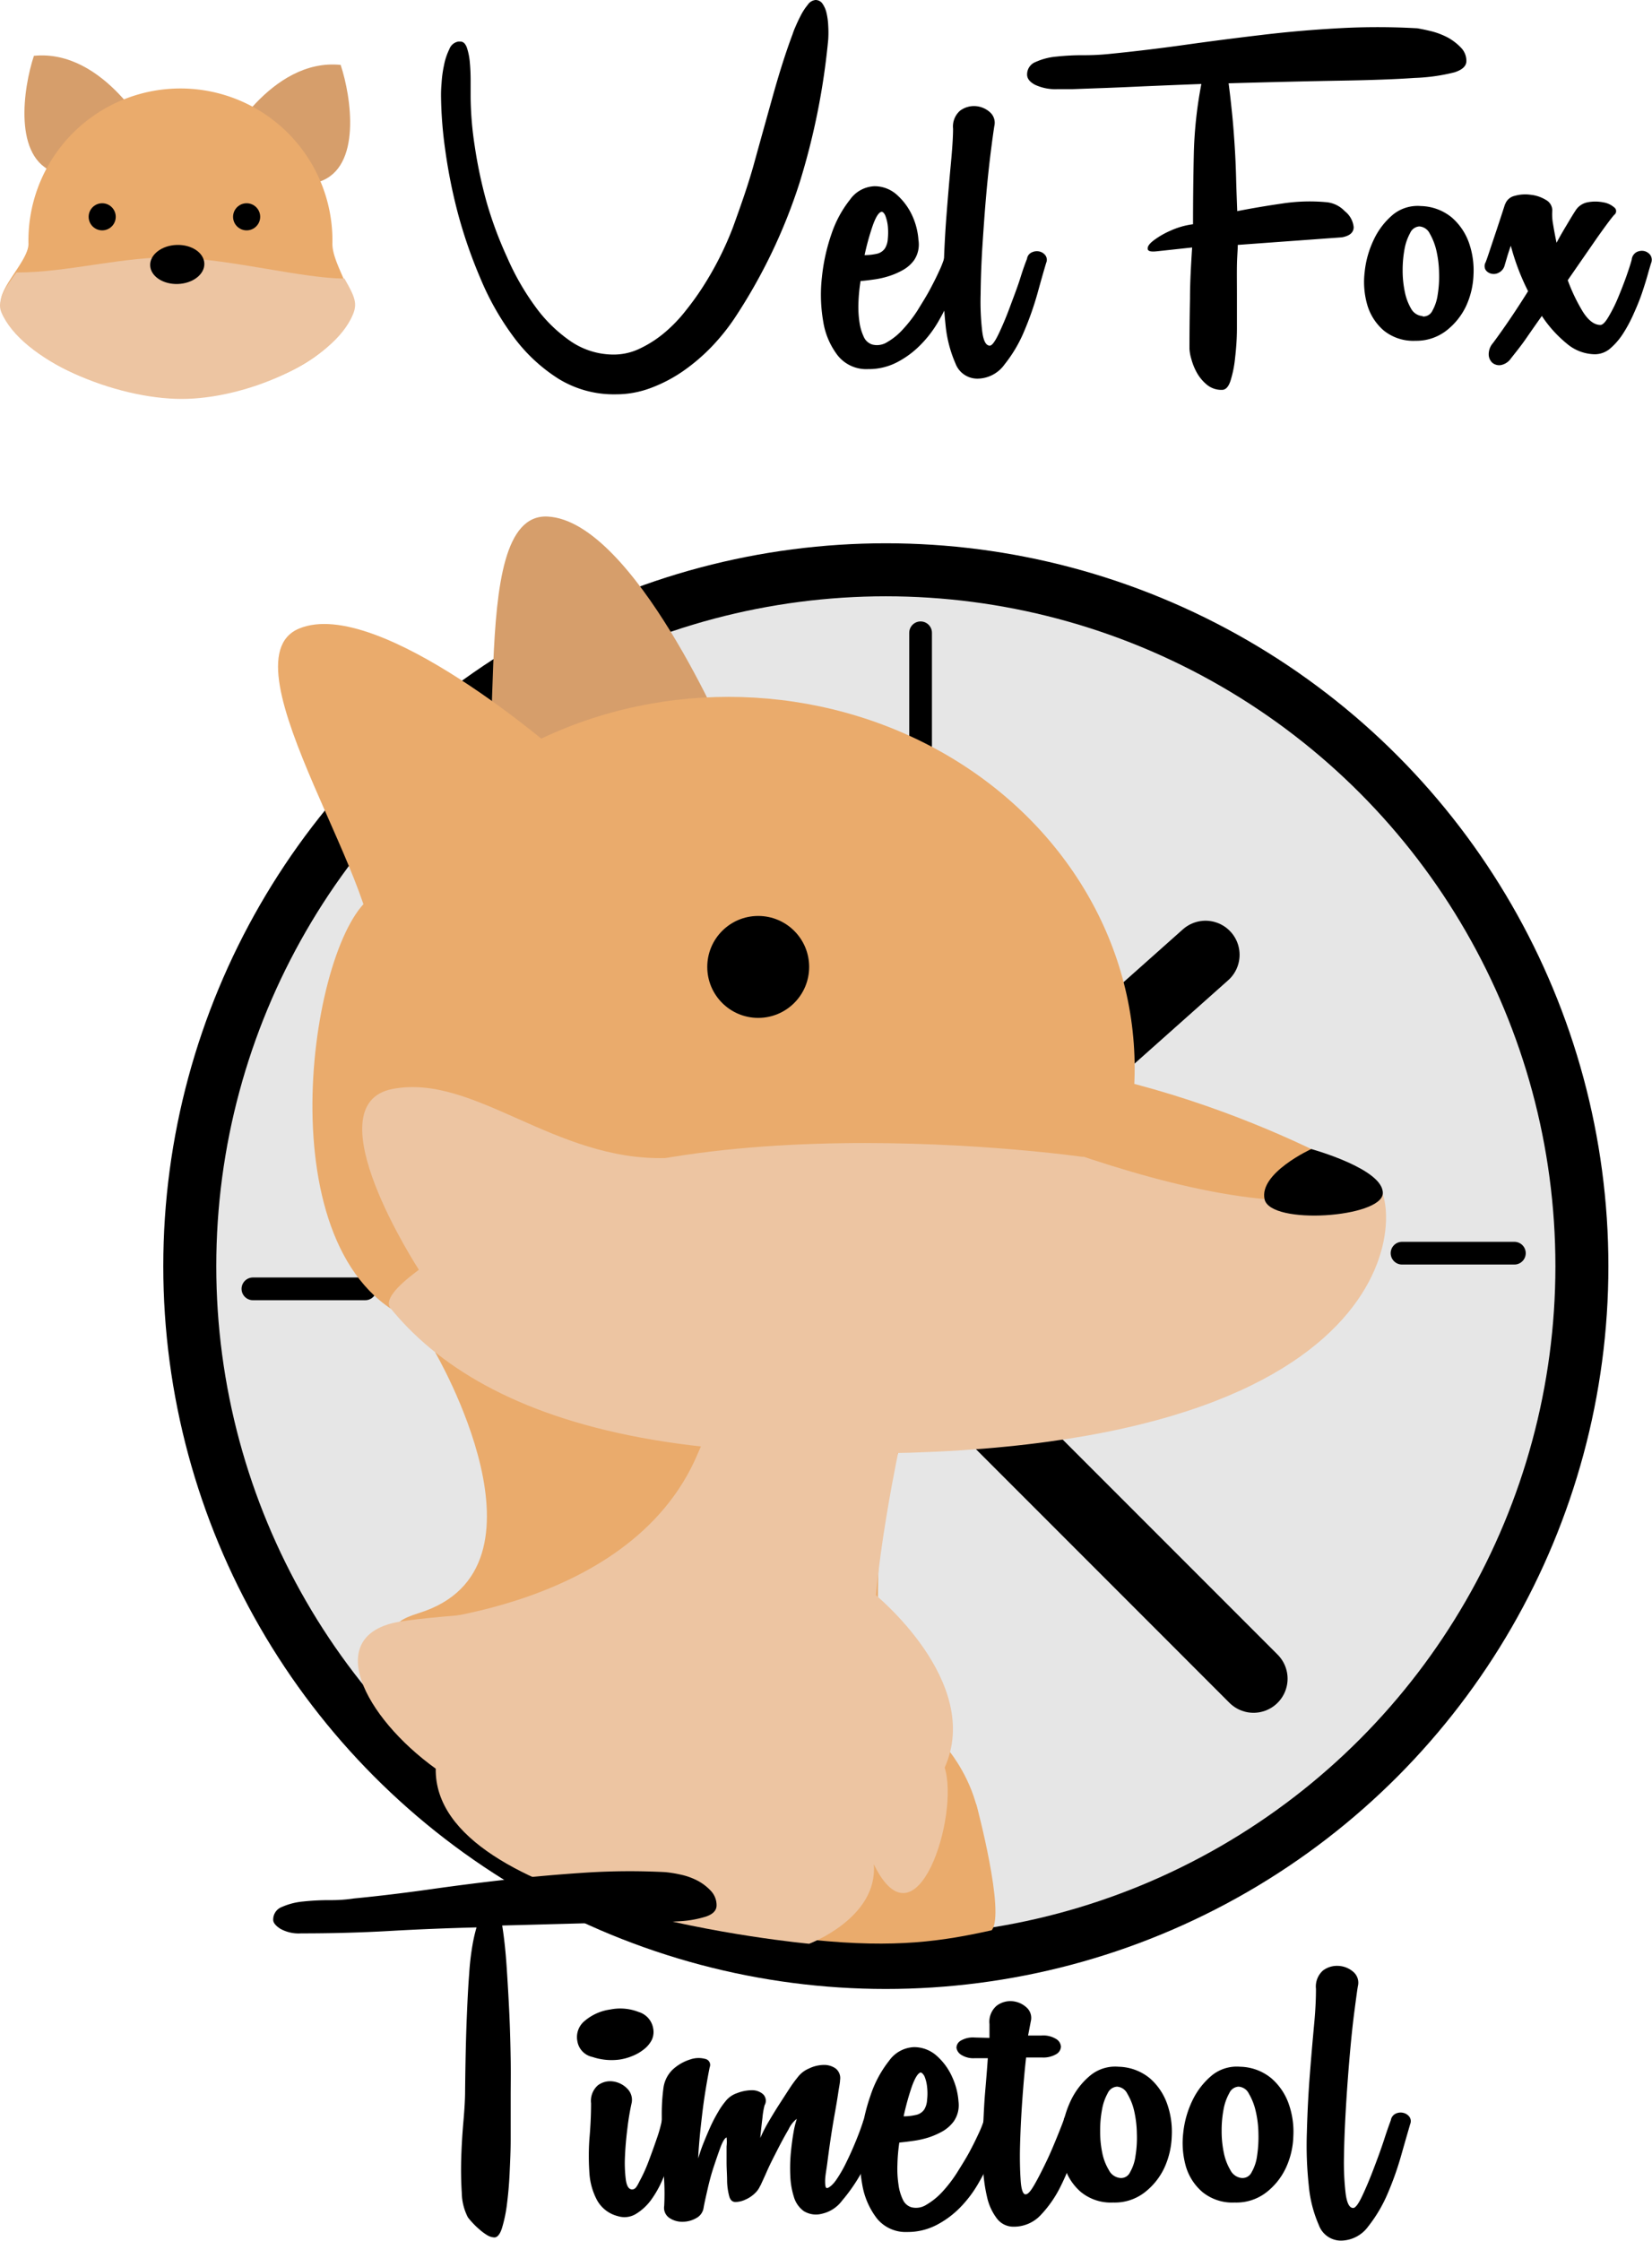 <svg xmlns="http://www.w3.org/2000/svg" viewBox="0 0 218.23 295.95"><defs><style>.cls-1{fill:#e6e6e6;}.cls-2,.cls-3,.cls-4{fill:none;stroke:#000;stroke-miterlimit:10;}.cls-2,.cls-3{stroke-linecap:round;}.cls-2{stroke-width:9px;}.cls-3{stroke-width:3px;}.cls-4{stroke-width:7px;}.cls-5{fill:#eaab6c;}.cls-6{fill:#d69e6b;}.cls-7{fill:#edc5a2;}</style></defs><title>timetool</title><g id="Laag_2" data-name="Laag 2"><g id="Laag_1-2" data-name="Laag 1"><circle class="cls-1" cx="117.02" cy="167.19" r="91.95"/><line class="cls-2" x1="114.48" y1="170.55" x2="165.59" y2="221.67"/><line class="cls-2" x1="113.06" y1="167.19" x2="159.25" y2="126.08"/><line class="cls-3" x1="121.61" y1="83.56" x2="121.61" y2="98.4"/><line class="cls-3" x1="200.05" y1="165.48" x2="185.21" y2="165.48"/><line class="cls-3" x1="48.25" y1="170.19" x2="33.41" y2="170.19"/><circle class="cls-4" cx="117.02" cy="167.19" r="91.95"/><path class="cls-5" d="M182,156.41s-25.25-15.88-56.46-17-13.62,17.88,11.06,23.27S182,156.41,182,156.41Z"/><path class="cls-5" d="M129,238.35s3.84,14.31,2,16.54c-6.46,1.43-12.61,2.39-23.59,1.27S124.29,228.49,129,238.35Z"/><path class="cls-6" d="M96.22,98.08S83.77,68.81,72.35,68.21,68.14,106,61.69,112.65"/><path class="cls-5" d="M57.47,178.55S74.22,207.13,55.34,213s61.13,8.22,61.13,8.22-4-36.36,10.78-37"/><path class="cls-5" d="M74,99.62S50.07,78.61,39.51,83s12.56,35.92,9.6,44.67"/><ellipse class="cls-5" cx="96.22" cy="141.06" rx="53.67" ry="49.04"/><path class="cls-7" d="M119,143s46.25,22.47,63,13.39c3.4,3.69,4.12,38.6-79.65,35.33S48,121.43,48,121.43"/><path class="cls-5" d="M85.12,151.73s-37.45,16.92-33.45,21.11c-17.05-11.3-9.81-52-1.73-54.84s34.47,33.73,34.47,33.73Z"/><path class="cls-5" d="M143.22,152.79S85,144.38,60.44,163.39c1.28-9.79-21.28-52.2,0-49.22S143.22,152.79,143.22,152.79Z"/><path class="cls-5" d="M125.5,231.36s11.78,14.56-5.25,22.71-35.13-22.71-35.13-22.71Z"/><path class="cls-7" d="M115.43,210.41s14.47,11.63,9.36,23c2,6.24-3.69,24.39-9.36,12.76.57,7.1-8.54,10.5-8.54,10.5s-49.62-4.54-49.33-23.12c-9.46-6.81-15.1-17.7-4.72-19.42S115.43,210.41,115.43,210.41Z"/><path class="cls-7" d="M51.26,214.49s31.83-1,40.91-22.53,26.45,0,26.45,0-5.36,25.59-2.15,29.25"/><path class="cls-7" d="M55.34,167.68s-14.24-21.85-3.46-23.89,21.31,9.52,36.05,9.13-21.7,16.35-32.59,17.48C51.26,170.83,55.34,167.68,55.34,167.68Z"/><circle cx="100.16" cy="127.68" r="6.73"/><path d="M173.22,151.73s-6.93,3.17-6.17,6.63,15.52,2.43,15.62-.79S173.22,151.73,173.22,151.73Z"/><path class="cls-6" d="M29.62,19.31S35.7,7.63,45,8.57c1.4,4.2,2.81,13.55-2.8,15.42S28.22,21.65,29.62,19.31Z"/><path class="cls-6" d="M19.9,18.12S13.83,6.44,4.48,7.37c-1.4,4.21-2.8,13.55,2.81,15.42S21.31,20.46,19.9,18.12Z"/><path class="cls-5" d="M43.91,32.21c0,2.77,3.4,6.94,2.39,9.34-3,7.2-14.15,10.73-22.46,10.73C15,52.28,2.9,48.23.18,40.36c-.71-2.06,3.58-5.86,3.58-8.15a20.08,20.08,0,1,1,40.15,0Z"/><path class="cls-7" d="M45.5,36.78c1.59,2.78,1.81,3.49.8,5.43C43.25,48,32.35,52.68,24,52.68,15.24,52.68,2.9,47.61.18,41.25c-.71-1.66.8-3.66,2-5.27C9,36,16.5,33.78,23.24,34,30.71,34.26,40.07,36.78,45.5,36.78Z"/><circle cx="32.58" cy="28.63" r="1.79"/><circle cx="13.5" cy="28.63" r="1.79"/><ellipse cx="23.42" cy="34.92" rx="3.58" ry="2.58" transform="translate(-1.25 0.87) rotate(-2.07)"/><path d="M92.77,38A42.83,42.83,0,0,0,96.83,30c1-2.77,2-5.57,2.78-8.4S101.2,15.87,102,13s1.66-5.71,2.71-8.51a8.83,8.83,0,0,1,.39-1c.21-.5.45-1,.71-1.5a7.7,7.7,0,0,1,.89-1.35A1.4,1.4,0,0,1,107.73,0a1.11,1.11,0,0,1,.93.5,3.52,3.52,0,0,1,.53,1.24,9.13,9.13,0,0,1,.22,1.68,14.87,14.87,0,0,1,0,1.78,93.17,93.17,0,0,1-3.77,18.88A72.34,72.34,0,0,1,97.05,42a27.9,27.9,0,0,1-3,3.74,25.28,25.28,0,0,1-3.78,3.24A19.32,19.32,0,0,1,86,51.22a13,13,0,0,1-4.67.85A13.94,13.94,0,0,1,73.75,50a22,22,0,0,1-5.91-5.52,36.12,36.12,0,0,1-4.38-7.73,63.62,63.62,0,0,1-3-8.69,70.19,70.19,0,0,1-1.67-8.44,54.34,54.34,0,0,1-.53-7c0-.29,0-.82.07-1.61a15.42,15.42,0,0,1,.32-2.38,8.4,8.4,0,0,1,.71-2.14,1.55,1.55,0,0,1,1.18-1h.28c.38,0,.67.28.86.82a8.38,8.38,0,0,1,.39,2c.07.76.1,1.56.1,2.39v2.1a44.54,44.54,0,0,0,.54,6.48,61.36,61.36,0,0,0,1.57,7.41A51.47,51.47,0,0,0,67,34a33.66,33.66,0,0,0,3.71,6.48,19.11,19.11,0,0,0,4.7,4.6,10.07,10.07,0,0,0,5.73,1.74A7.93,7.93,0,0,0,84.58,46a15,15,0,0,0,3.24-2.1A19.22,19.22,0,0,0,90.6,41,36.31,36.31,0,0,0,92.77,38Z"/><path d="M120.77,34.33a4.53,4.53,0,0,1-1.43,1.29,9.7,9.7,0,0,1-1.85.82,11.7,11.7,0,0,1-2,.46c-.69.1-1.29.17-1.81.21A22.87,22.87,0,0,0,113.4,40a13.78,13.78,0,0,0,.14,2.57,6.61,6.61,0,0,0,.57,1.92,1.82,1.82,0,0,0,1.1,1,2.51,2.51,0,0,0,2-.32,8.46,8.46,0,0,0,2.06-1.68A17.74,17.74,0,0,0,121.2,41c.61-1,1.16-1.86,1.63-2.74s.88-1.69,1.21-2.42a13.27,13.27,0,0,0,.65-1.61,1.32,1.32,0,0,1,.67-.85,1.51,1.51,0,0,1,.89-.14,1.06,1.06,0,0,1,.72.46,1.25,1.25,0,0,1,.14,1c-.1.29-.26.85-.5,1.68a23.82,23.82,0,0,1-1,2.81,32.93,32.93,0,0,1-1.64,3.24,15,15,0,0,1-2.32,3.06,12.27,12.27,0,0,1-3.1,2.32,8.09,8.09,0,0,1-3.88.93,4.82,4.82,0,0,1-4-1.79,9.86,9.86,0,0,1-1.92-4.48,20.64,20.64,0,0,1-.18-5.81,25.3,25.3,0,0,1,1.28-5.8,14.91,14.91,0,0,1,2.43-4.49,4.16,4.16,0,0,1,3.24-1.78,4.41,4.41,0,0,1,3,1.17,8.36,8.36,0,0,1,2,2.74,9.26,9.26,0,0,1,.81,3.21A3.71,3.71,0,0,1,120.77,34.33ZM116.35,28c-.33.14-.69.74-1.07,1.81a34,34,0,0,0-1.07,3.88,7.55,7.55,0,0,0,1.57-.17,1.74,1.74,0,0,0,1.14-.75,2.73,2.73,0,0,0,.36-1.25,8.53,8.53,0,0,0,0-1.67,5.44,5.44,0,0,0-.35-1.43Q116.64,27.85,116.35,28Z"/><path d="M125.9,17a2.78,2.78,0,0,1,.92-2.38,3.08,3.08,0,0,1,2-.61,3.17,3.17,0,0,1,1.93.79,1.85,1.85,0,0,1,.6,1.85c-.09.57-.25,1.68-.46,3.35s-.42,3.57-.61,5.73-.35,4.41-.5,6.73-.22,4.48-.24,6.45a33.5,33.5,0,0,0,.21,4.84c.16,1.26.49,1.89,1,1.89.29,0,.68-.52,1.18-1.57s1-2.23,1.49-3.56,1-2.62,1.39-3.88.71-2.08.86-2.46a1.08,1.08,0,0,1,.64-.85,1.55,1.55,0,0,1,1-.11,1.38,1.38,0,0,1,.78.5,1,1,0,0,1,.11,1q-.43,1.43-1.14,4a41.11,41.11,0,0,1-1.78,5.06,18.16,18.16,0,0,1-2.57,4.34A4.44,4.44,0,0,1,129.1,50a3.08,3.08,0,0,1-2.88-2,16.69,16.69,0,0,1-1.32-5.17,49.67,49.67,0,0,1-.25-7c.07-2.56.2-5.07.39-7.51s.38-4.68.57-6.7S125.9,18.07,125.9,17Z"/><path d="M175.33,26.71a3.83,3.83,0,0,1,2.32,1.18,3.06,3.06,0,0,1,1.17,2.1q0,1.07-1.56,1.35l-13.75,1c0,.62-.09,1.52-.11,2.71s0,2.49,0,3.91,0,2.88,0,4.35-.11,2.81-.25,4a14.6,14.6,0,0,1-.61,3c-.26.78-.63,1.17-1.1,1.17a3,3,0,0,1-2-.67,5.61,5.61,0,0,1-1.32-1.57,7.83,7.83,0,0,1-.74-1.82,5.75,5.75,0,0,1-.25-1.35q0-3.35.07-6.66c0-2.21.14-4.45.28-6.73l-4.63.5c-.81.09-1.22,0-1.24-.33s.23-.67.78-1.1a11.05,11.05,0,0,1,2.21-1.28,10.44,10.44,0,0,1,3-.86q0-4.48.1-9.15a55.62,55.62,0,0,1,1-9.37q-5.47.21-8.76.36c-2.18.1-3.92.17-5.2.21l-3,.11-2,0a6.35,6.35,0,0,1-3-.57c-.71-.37-1.06-.83-1.06-1.35a1.75,1.75,0,0,1,1.14-1.67,8.43,8.43,0,0,1,2.77-.71,32.17,32.17,0,0,1,3.49-.18,31.65,31.65,0,0,0,3.28-.15q5.06-.5,10.12-1.21t10.15-1.31c3.39-.41,6.8-.7,10.22-.89a92.41,92.41,0,0,1,10.26,0h.07c.57.09,1.22.23,2,.42a10,10,0,0,1,2.1.82A7.21,7.21,0,0,1,193,6.3a2.49,2.49,0,0,1,.71,1.75c0,.67-.52,1.16-1.57,1.5a24.79,24.79,0,0,1-5.27.74q-3.7.26-9.72.36T162.3,11q.21,1.58.42,3.63c.15,1.38.26,2.82.36,4.31s.17,3,.21,4.56.1,3,.15,4.38q2.91-.57,5.91-1A24,24,0,0,1,175.33,26.71Z"/><path d="M187,45a6.22,6.22,0,0,1-4.2-1.35,7.08,7.08,0,0,1-2.17-3.35,10.9,10.9,0,0,1-.36-4.35,12.87,12.87,0,0,1,1.21-4.31A9.72,9.72,0,0,1,184,28.35a5.16,5.16,0,0,1,3.71-1.14,6.66,6.66,0,0,1,4.06,1.5,7.9,7.9,0,0,1,2.28,3.35,11,11,0,0,1,.6,4.23,10.76,10.76,0,0,1-1,4.17,8.94,8.94,0,0,1-2.6,3.21A6.47,6.47,0,0,1,187,45Zm.93-3.21a1.31,1.31,0,0,0,1.28-.74,6,6,0,0,0,.71-2.14,14.7,14.7,0,0,0,.18-2.89,14.15,14.15,0,0,0-.35-2.92,8.28,8.28,0,0,0-.89-2.28,1.65,1.65,0,0,0-1.36-.92,1.42,1.42,0,0,0-1.21.85,7,7,0,0,0-.75,2.14,15.22,15.22,0,0,0-.25,2.81,13.49,13.49,0,0,0,.29,2.85,7.18,7.18,0,0,0,.85,2.25A1.88,1.88,0,0,0,187.94,41.74Z"/><path d="M208.1,27.85a2.4,2.4,0,0,1,1.64-1.14,5.35,5.35,0,0,1,2,0,2.91,2.91,0,0,1,1.49.67.61.61,0,0,1,0,1q-.57.64-2.28,3.06L207.1,37a23.5,23.5,0,0,0,2,4.17c.74,1.16,1.51,1.74,2.32,1.74.28,0,.64-.35,1.06-1.07a19.21,19.21,0,0,0,1.25-2.49q.6-1.43,1.11-2.85c.33-.95.57-1.68.71-2.21a1.27,1.27,0,0,1,.64-1,1.53,1.53,0,0,1,1-.14,1.39,1.39,0,0,1,.82.53,1.13,1.13,0,0,1,.1,1.07c-.09.29-.24.77-.43,1.46s-.44,1.49-.74,2.39-.68,1.83-1.11,2.78A18.72,18.72,0,0,1,214.44,44a9,9,0,0,1-1.71,2,3.14,3.14,0,0,1-2.07.78,5.84,5.84,0,0,1-3.7-1.42,16.2,16.2,0,0,1-3.28-3.64c-.71,1-1.41,2-2.1,3s-1.37,1.82-2,2.63a2.1,2.1,0,0,1-1.32.86,1.43,1.43,0,0,1-1.1-.29,1.51,1.51,0,0,1-.5-1.07,2.24,2.24,0,0,1,.57-1.56q2.28-3.08,4.63-6.84a30.6,30.6,0,0,1-2.28-6c-.14.38-.28.81-.43,1.28l-.42,1.43A1.5,1.5,0,0,1,198,36a1.38,1.38,0,0,1-1,.14,1.25,1.25,0,0,1-.75-.5,1,1,0,0,1,0-1c.15-.38.36-1,.64-1.85l.86-2.57c.33-1,.69-2.09,1.07-3.27V27a1.73,1.73,0,0,1,1.28-1.14,5.06,5.06,0,0,1,2.1-.14,4.8,4.8,0,0,1,2,.67,1.6,1.6,0,0,1,.86,1.39,7.07,7.07,0,0,0,.1,1.82c.12.73.27,1.55.46,2.46.53-1,1-1.78,1.43-2.5S207.81,28.28,208.1,27.85Z"/><path d="M87.87,247.21a16.56,16.56,0,0,1,2,.32,8.89,8.89,0,0,1,2.24.79,6.6,6.6,0,0,1,1.8,1.37,2.76,2.76,0,0,1,.75,1.91c0,.67-.47,1.16-1.4,1.48a14.24,14.24,0,0,1-3.35.61c-1.3.09-2.64.14-4,.14H82.4l-16.06.43c.24,1.49.44,3.27.58,5.33s.26,4.15.36,6.26.15,4.15.18,6.09,0,3.52,0,4.72c0,.43,0,1.18,0,2.26s0,2.32,0,3.71-.07,2.84-.14,4.36-.2,2.89-.36,4.14a18.46,18.46,0,0,1-.65,3.09c-.26.82-.61,1.23-1,1.23a2,2,0,0,1-1-.33,6.66,6.66,0,0,1-1-.75,9.39,9.39,0,0,1-.9-.87,7.14,7.14,0,0,1-.61-.72,7.34,7.34,0,0,1-.8-3.24c-.09-1.44-.12-3-.07-4.61s.15-3.23.29-4.82.22-2.93.22-4q.06-5.68.21-9.4c.1-2.47.2-4.5.33-6.08a34.36,34.36,0,0,1,.43-3.75,21.25,21.25,0,0,1,.54-2.37c-3.84.1-7.67.25-11.49.47s-7.71.32-11.7.32a5,5,0,0,1-2.73-.61c-.63-.41-.94-.8-.94-1.19a1.77,1.77,0,0,1,1.15-1.69,8.94,8.94,0,0,1,2.81-.72,32.44,32.44,0,0,1,3.49-.18,20.13,20.13,0,0,0,3.21-.22q5-.49,10.15-1.22t10.26-1.3c3.43-.38,6.88-.68,10.33-.9A90.88,90.88,0,0,1,87.87,247.21Z"/><path d="M86.29,267.87a2.48,2.48,0,0,1-.18,1.48,3.71,3.71,0,0,1-1,1.22,6,6,0,0,1-1.52.9,7.27,7.27,0,0,1-1.8.5,7.93,7.93,0,0,1-3.52-.35,2.54,2.54,0,0,1-2-2.09,2.75,2.75,0,0,1,1-2.7,6.6,6.6,0,0,1,3.35-1.48,6.67,6.67,0,0,1,3.75.33A2.74,2.74,0,0,1,86.29,267.87Zm-8.21,9.87a2.74,2.74,0,0,1,.9-2.38,2.71,2.71,0,0,1,2-.51,3.2,3.2,0,0,1,1.87.94,2.07,2.07,0,0,1,.58,1.95,32.12,32.12,0,0,0-.54,3.23q-.25,1.95-.33,3.75a17.43,17.43,0,0,0,.11,3.09c.12.87.4,1.3.83,1.3s.63-.37,1-1.11a20.6,20.6,0,0,0,1.19-2.63q.57-1.51,1.08-3a18,18,0,0,0,.65-2.3,1.46,1.46,0,0,1,.72-1,1.32,1.32,0,0,1,1.76.39,1.09,1.09,0,0,1,.11,1.08c-.1.29-.25.83-.47,1.62s-.49,1.67-.82,2.63-.74,2-1.19,3A13.79,13.79,0,0,1,86,290.51a7,7,0,0,1-2,1.84,2.91,2.91,0,0,1-2.37.29,4.33,4.33,0,0,1-2.77-2.13,8.78,8.78,0,0,1-1-3.59,32,32,0,0,1,0-4.47Q78.08,280,78.08,277.74Z"/><path d="M87.65,275.65A4.1,4.1,0,0,1,89,273.16a6.13,6.13,0,0,1,2.2-1.22,3.33,3.33,0,0,1,1.94-.07.81.81,0,0,1,.61,1.11c-.14.68-.31,1.59-.5,2.74s-.36,2.33-.5,3.53-.27,2.34-.36,3.42-.15,1.86-.15,2.34a20.81,20.81,0,0,1,.72-2.09c.29-.72.59-1.43.9-2.12a19.93,19.93,0,0,1,1-1.91,9.65,9.65,0,0,1,.94-1.37,3.26,3.26,0,0,1,1.55-1.12,5.53,5.53,0,0,1,1.94-.39,2.21,2.21,0,0,1,1.48.5A1.19,1.19,0,0,1,101,278a10.15,10.15,0,0,0-.28,1.66c-.1.81-.2,1.7-.29,2.66a20.89,20.89,0,0,1,1.15-2.23q.72-1.23,1.44-2.34c.48-.74.92-1.43,1.33-2.05a15.82,15.82,0,0,1,1-1.37,3.67,3.67,0,0,1,1.52-1.19,4.63,4.63,0,0,1,1.94-.47,2.64,2.64,0,0,1,1.58.47,1.62,1.62,0,0,1,.58,1.55c0,.34-.13.91-.25,1.73s-.28,1.75-.47,2.81-.37,2.16-.54,3.31-.31,2.19-.43,3.13S109,287.34,109,288s.06.93.25.93.68-.33,1.16-1a17.05,17.05,0,0,0,1.4-2.42c.46-.93.89-1.9,1.3-2.91s.7-1.82.9-2.45a1.5,1.5,0,0,1,.68-.9,1.22,1.22,0,0,1,.9-.14,1.24,1.24,0,0,1,.72.5,1.26,1.26,0,0,1,.14,1.05,17,17,0,0,1-1,2.84,31,31,0,0,1-1.83,3.71,22.58,22.58,0,0,1-2.38,3.38,4.53,4.53,0,0,1-2.66,1.73,3.06,3.06,0,0,1-2.42-.36,3.56,3.56,0,0,1-1.29-1.87,10.47,10.47,0,0,1-.47-2.77,22.19,22.19,0,0,1,.07-3.06c.1-1,.22-1.91.36-2.71a12.52,12.52,0,0,1,.43-1.76,3.63,3.63,0,0,0-1.08,1.37q-.72,1.23-1.47,2.7c-.51,1-1,1.94-1.41,2.88s-.72,1.57-.86,1.91v-.07a2.78,2.78,0,0,1-.68,1,4.09,4.09,0,0,1-1.26.86,3.25,3.25,0,0,1-1.34.33c-.4,0-.68-.24-.82-.73a8.53,8.53,0,0,1-.29-2c0-.84-.07-1.66-.07-2.45s0-1.51,0-2.16a5.14,5.14,0,0,0,0-1.19c-.24.1-.51.53-.8,1.3s-.58,1.63-.9,2.59-.58,1.94-.82,3-.41,1.8-.51,2.38a1.85,1.85,0,0,1-1,1.4,3.61,3.61,0,0,1-1.8.47,3,3,0,0,1-1.73-.51,1.61,1.61,0,0,1-.68-1.58,31.18,31.18,0,0,0,0-3.28c-.07-1.36-.14-2.79-.21-4.28s-.11-2.95-.11-4.39A25.63,25.63,0,0,1,87.65,275.65Z"/><path d="M126,280.11a4.84,4.84,0,0,1-1.44,1.3,10.2,10.2,0,0,1-1.87.83,12.25,12.25,0,0,1-2.06.46c-.69.1-1.3.17-1.83.22a23.33,23.33,0,0,0-.25,2.95,14,14,0,0,0,.14,2.59,6.51,6.51,0,0,0,.58,2,1.83,1.83,0,0,0,1.11,1,2.52,2.52,0,0,0,2-.33,9.08,9.08,0,0,0,2.09-1.69,18.13,18.13,0,0,0,1.94-2.52c.62-1,1.18-1.88,1.66-2.77s.88-1.71,1.22-2.45a13.24,13.24,0,0,0,.65-1.62,1.33,1.33,0,0,1,.68-.86,1.46,1.46,0,0,1,.9-.15,1.11,1.11,0,0,1,.72.47,1.27,1.27,0,0,1,.15,1c-.1.29-.27.86-.51,1.7a25,25,0,0,1-1,2.84,31.51,31.51,0,0,1-1.66,3.27,15.68,15.68,0,0,1-2.34,3.1,12.26,12.26,0,0,1-3.13,2.34,8.28,8.28,0,0,1-3.92.94,4.88,4.88,0,0,1-4-1.8,10.06,10.06,0,0,1-1.94-4.54,20.33,20.33,0,0,1-.18-5.87,25.19,25.19,0,0,1,1.3-5.86,14.88,14.88,0,0,1,2.44-4.54,4.24,4.24,0,0,1,3.28-1.8,4.48,4.48,0,0,1,3.06,1.19,8.17,8.17,0,0,1,2,2.77,9.23,9.23,0,0,1,.83,3.24A3.75,3.75,0,0,1,126,280.11Zm-4.47-6.41c-.33.15-.69.76-1.08,1.84a34.68,34.68,0,0,0-1.08,3.92,7.18,7.18,0,0,0,1.59-.18,1.74,1.74,0,0,0,1.15-.75,2.78,2.78,0,0,0,.36-1.26,7.38,7.38,0,0,0,0-1.69,5,5,0,0,0-.36-1.44C121.87,273.75,121.69,273.61,121.49,273.7Z"/><path d="M130.71,269.1c0-.34,0-.66,0-1s0-.58,0-.82a2.79,2.79,0,0,1,.94-2.42,3,3,0,0,1,2-.61,3.17,3.17,0,0,1,1.91.79,1.85,1.85,0,0,1,.61,1.87l-.36,1.88h1.73a3.24,3.24,0,0,1,2,.47,1.27,1.27,0,0,1,.61,1,1.21,1.21,0,0,1-.64,1,3.33,3.33,0,0,1-1.8.43h-2.16c-.2,1.73-.36,3.63-.51,5.72s-.24,4.06-.29,5.9,0,3.39.08,4.61.31,1.84.64,1.84.69-.43,1.19-1.3,1-1.86,1.55-3,1-2.23,1.44-3.31.72-1.81.86-2.19a1.18,1.18,0,0,1,.65-.87,1.51,1.51,0,0,1,1-.1,1.43,1.43,0,0,1,.8.5,1,1,0,0,1,.1,1c-.28,1-.67,2.21-1.15,3.75a30.14,30.14,0,0,1-1.8,4.46,15.31,15.31,0,0,1-2.59,3.75,4.83,4.83,0,0,1-3.6,1.58,2.72,2.72,0,0,1-2.23-1.08,7.26,7.26,0,0,1-1.3-2.84,21.25,21.25,0,0,1-.54-4.07c-.07-1.54-.08-3.12,0-4.75s.14-3.28.28-4.94.27-3.18.36-4.57h-1.72a3,3,0,0,1-1.77-.43,1.33,1.33,0,0,1-.65-.94,1.1,1.1,0,0,1,.54-.93,3.18,3.18,0,0,1,1.88-.43Z"/><path d="M147.05,290.84a6.26,6.26,0,0,1-4.24-1.37,7.1,7.1,0,0,1-2.2-3.38,10.94,10.94,0,0,1-.36-4.39,13.1,13.1,0,0,1,1.22-4.36,9.73,9.73,0,0,1,2.56-3.28,5.18,5.18,0,0,1,3.74-1.15,6.73,6.73,0,0,1,4.11,1.51,8,8,0,0,1,2.3,3.39,11.06,11.06,0,0,1,.61,4.28,10.79,10.79,0,0,1-1,4.21,8.85,8.85,0,0,1-2.63,3.24A6.46,6.46,0,0,1,147.05,290.84Zm.94-3.24a1.3,1.3,0,0,0,1.29-.76,5.83,5.83,0,0,0,.72-2.16,14.91,14.91,0,0,0,.18-2.91,14.46,14.46,0,0,0-.35-3,7.83,7.83,0,0,0-.91-2.3,1.63,1.63,0,0,0-1.36-.93,1.44,1.44,0,0,0-1.23.86,6.83,6.83,0,0,0-.75,2.16,14.72,14.72,0,0,0-.25,2.84,13.66,13.66,0,0,0,.28,2.88,7,7,0,0,0,.87,2.27A1.88,1.88,0,0,0,148,287.6Z"/><path d="M163.11,290.84a6.29,6.29,0,0,1-4.25-1.37,7.1,7.1,0,0,1-2.2-3.38,11.31,11.31,0,0,1-.36-4.39,12.87,12.87,0,0,1,1.23-4.36,9.83,9.83,0,0,1,2.55-3.28,5.22,5.22,0,0,1,3.75-1.15,6.67,6.67,0,0,1,4.1,1.51,7.91,7.91,0,0,1,2.31,3.39,11.06,11.06,0,0,1,.61,4.28,10.63,10.63,0,0,1-1,4.21,8.82,8.82,0,0,1-2.62,3.24A6.48,6.48,0,0,1,163.11,290.84Zm.93-3.24a1.33,1.33,0,0,0,1.3-.76,5.83,5.83,0,0,0,.72-2.16,16.65,16.65,0,0,0,.18-2.91,13.79,13.79,0,0,0-.36-3,8.12,8.12,0,0,0-.9-2.3,1.63,1.63,0,0,0-1.37-.93,1.42,1.42,0,0,0-1.22.86,6.82,6.82,0,0,0-.76,2.16,14.72,14.72,0,0,0-.25,2.84,13.64,13.64,0,0,0,.29,2.88,7.21,7.21,0,0,0,.86,2.27A1.91,1.91,0,0,0,164,287.6Z"/><path d="M173.84,262.62a2.82,2.82,0,0,1,.93-2.42,3.07,3.07,0,0,1,2-.61,3.2,3.2,0,0,1,2,.79,1.88,1.88,0,0,1,.61,1.88c-.1.57-.25,1.7-.47,3.38s-.42,3.61-.61,5.79-.36,4.46-.5,6.81-.23,4.52-.26,6.52a35.57,35.57,0,0,0,.22,4.89c.17,1.27.49,1.91,1,1.91.29,0,.69-.53,1.19-1.59s1-2.25,1.51-3.59,1-2.66,1.41-3.93.72-2.1.86-2.48a1.16,1.16,0,0,1,.65-.87,1.5,1.5,0,0,1,1-.1,1.4,1.4,0,0,1,.79.5,1,1,0,0,1,.11,1c-.29,1-.67,2.31-1.15,4a40.87,40.87,0,0,1-1.8,5.11,18.91,18.91,0,0,1-2.59,4.39,4.5,4.5,0,0,1-3.6,1.87,3.11,3.11,0,0,1-2.92-2.05,16.66,16.66,0,0,1-1.33-5.22,49.28,49.28,0,0,1-.25-7.06q.1-3.89.39-7.59c.19-2.47.39-4.73.58-6.77S173.84,263.67,173.84,262.62Z"/></g></g></svg>